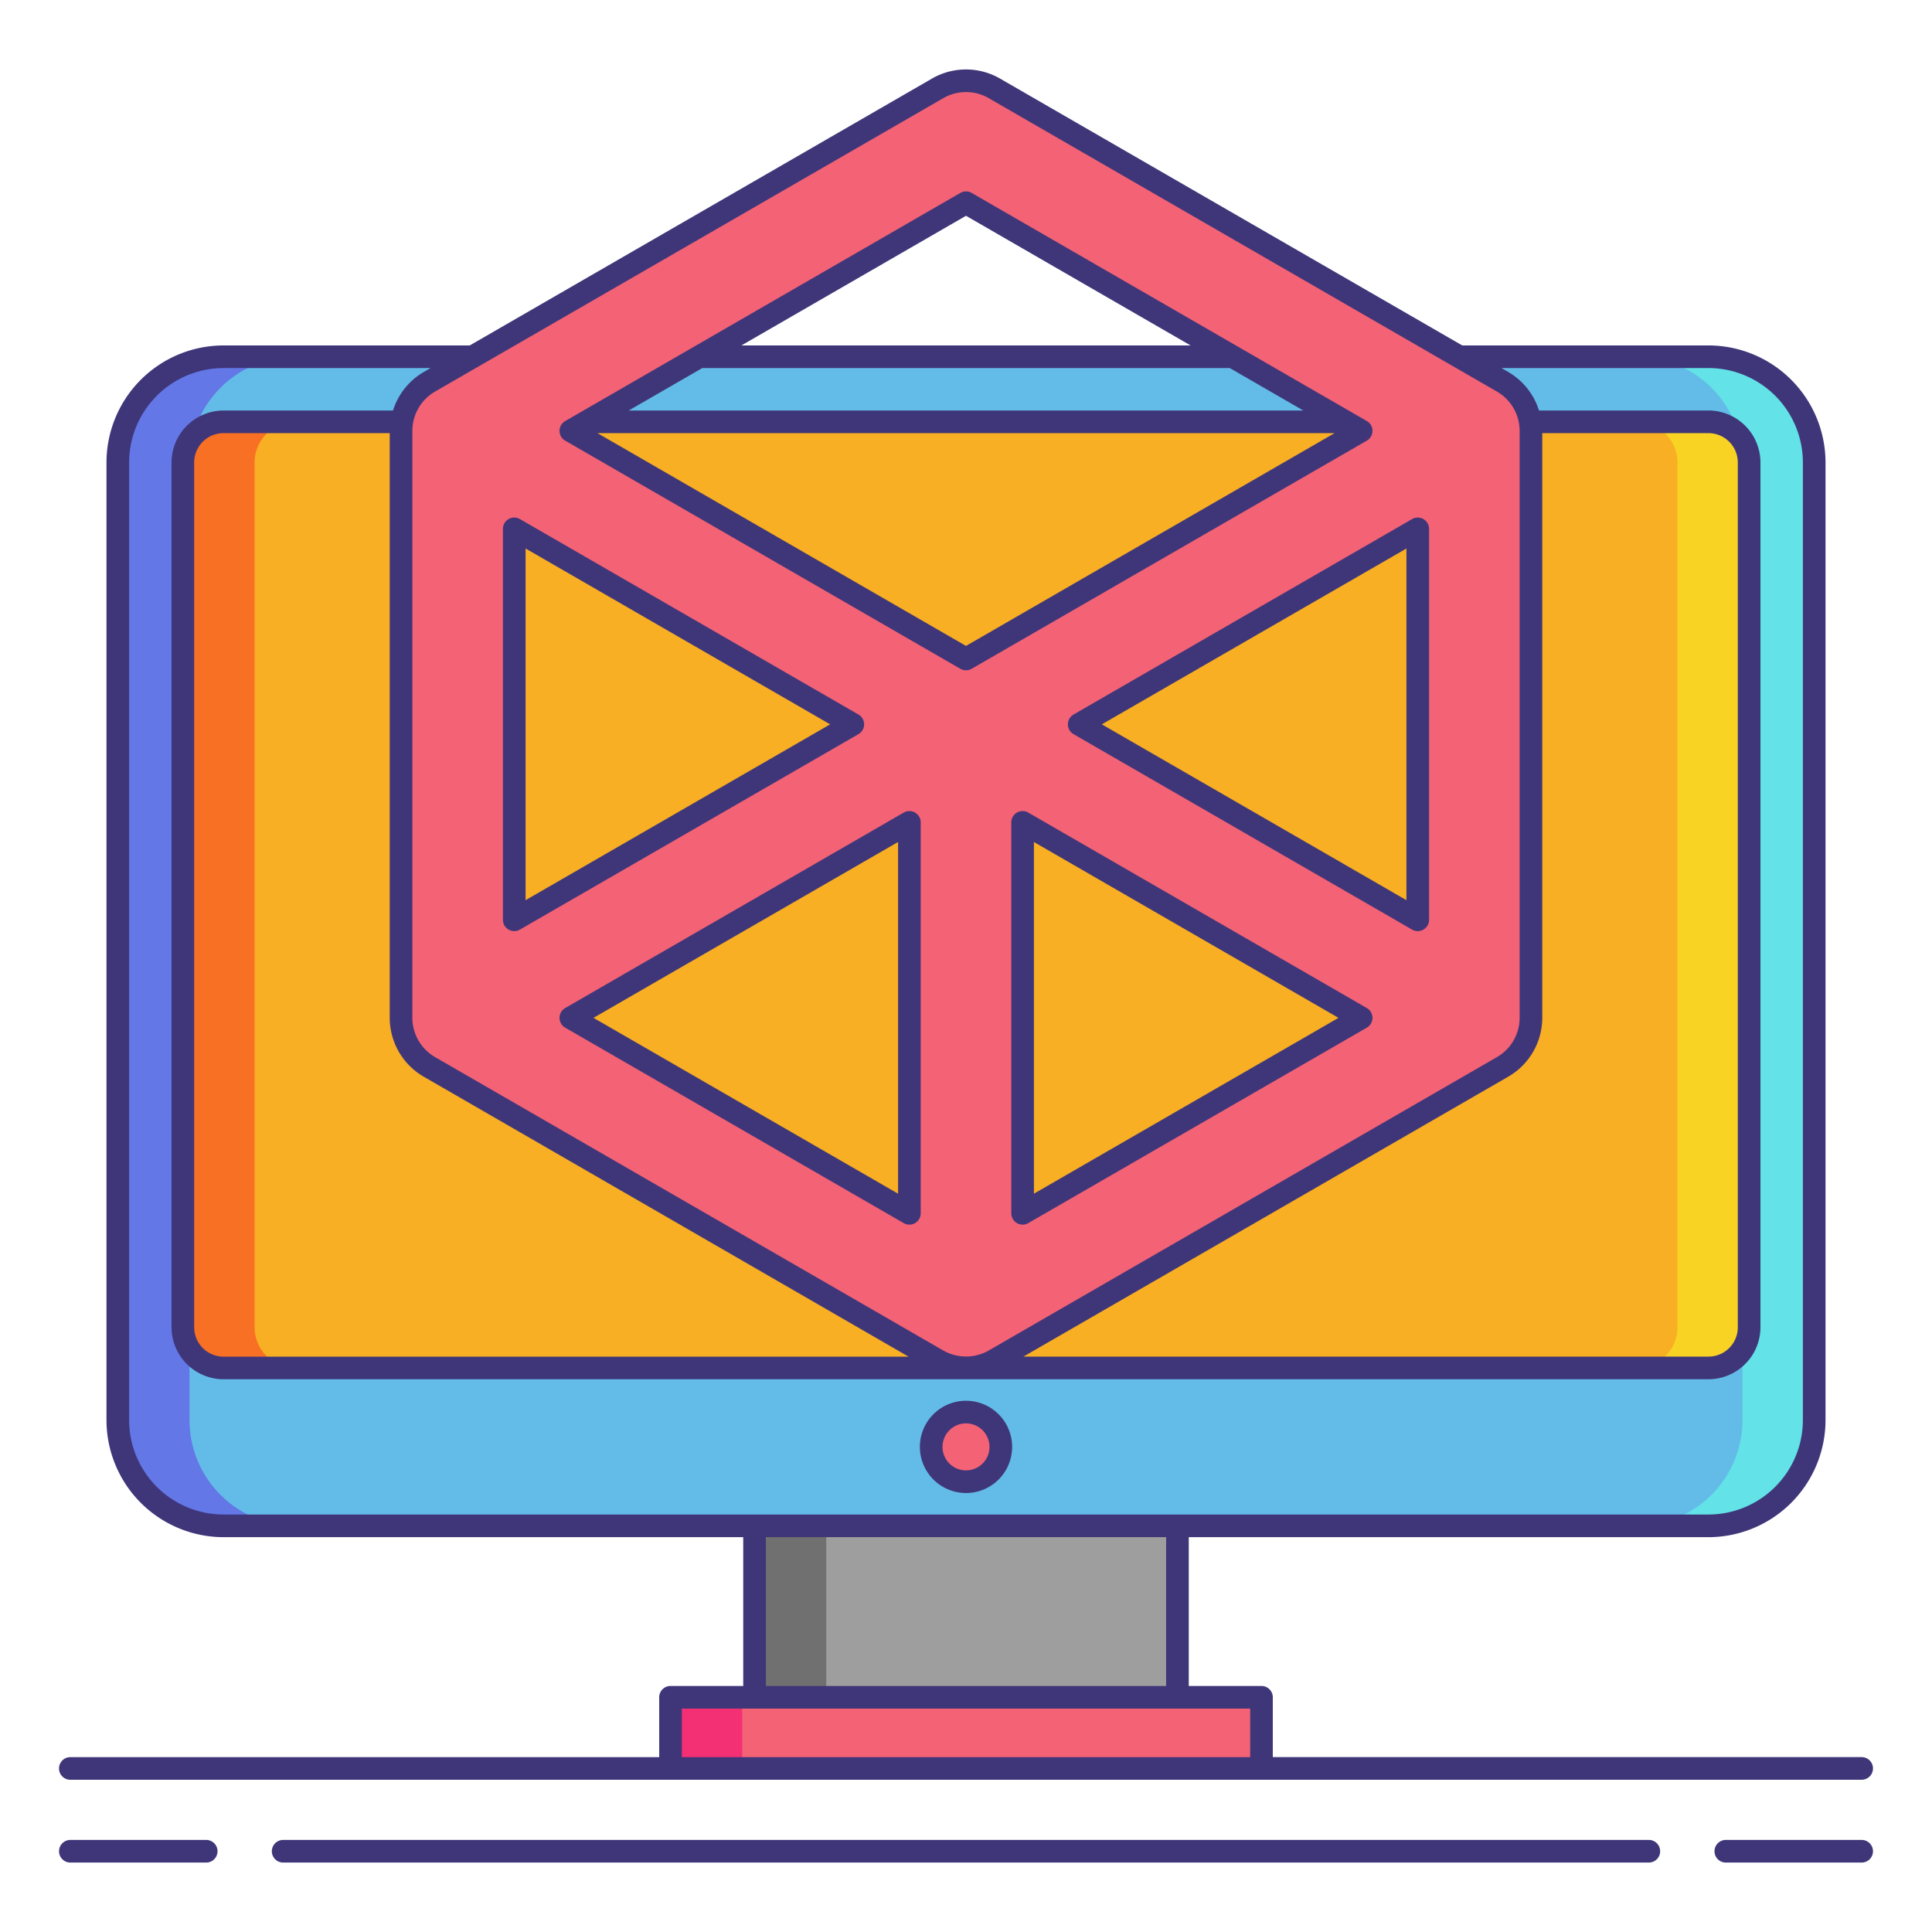 <svg xmlns="http://www.w3.org/2000/svg" viewBox="0 0 256 256"><title>icons_</title><rect x="15.61" y="47.272" width="224.78" height="154.91" rx="14.009" ry="14.009" fill="#63bce7"/><path d="M25.11,188.173V61.281A14.025,14.025,0,0,1,39.119,47.272h-9.5A14.025,14.025,0,0,0,15.61,61.281V188.173a14.025,14.025,0,0,0,14.009,14.009h9.5A14.025,14.025,0,0,1,25.11,188.173Z" fill="#6377e7"/><path d="M230.89,188.173V61.281a14.025,14.025,0,0,0-14.009-14.009h9.5A14.025,14.025,0,0,1,240.39,61.281V188.173a14.025,14.025,0,0,1-14.009,14.009h-9.5A14.025,14.025,0,0,0,230.89,188.173Z" fill="#63e2e7"/><rect x="24.231" y="55.893" width="207.538" height="125.366" rx="5.388" ry="5.388" fill="#f8af23"/><path d="M33.731,175.871V61.281a5.4,5.4,0,0,1,5.388-5.388h-9.5a5.4,5.4,0,0,0-5.388,5.388v114.59a5.4,5.4,0,0,0,5.388,5.388h9.5A5.4,5.4,0,0,1,33.731,175.871Z" fill="#f87023"/><path d="M222.269,175.871V61.281a5.4,5.4,0,0,0-5.388-5.388h9.5a5.4,5.4,0,0,1,5.388,5.388v114.59a5.4,5.4,0,0,1-5.388,5.388h-9.5A5.4,5.4,0,0,0,222.269,175.871Z" fill="#f8d323"/><rect x="88.847" y="224.898" width="78.305" height="9.429" fill="#f46275"/><rect x="88.847" y="224.898" width="9.5" height="9.429" fill="#f43075"/><rect x="99.983" y="202.182" width="56.035" height="22.716" fill="#9e9e9e"/><rect x="99.983" y="202.182" width="9.5" height="22.716" fill="#707070"/><circle cx="128" cy="191.72" r="4.613" fill="#f46275"/><path d="M199.109,50.595,131.75,11.705a7.5,7.5,0,0,0-7.5,0L56.891,50.595a7.5,7.5,0,0,0-3.75,6.5v77.779a7.5,7.5,0,0,0,3.75,6.5l67.359,38.89a7.5,7.5,0,0,0,7.5,0l67.359-38.89a7.5,7.5,0,0,0,3.75-6.5V57.09A7.5,7.5,0,0,0,199.109,50.595ZM68.141,70.08,113,95.98l-44.859,25.9ZM120.5,108.97v51.8l-44.859-25.9Zm15,0,44.859,25.9-44.859,25.9ZM143,95.98l44.859-25.9v51.8ZM128,26.861,180.359,57.09,128,87.32,75.641,57.09Z" fill="#f46275"/><path d="M128,197.834a6.113,6.113,0,1,0-6.113-6.113A6.12,6.12,0,0,0,128,197.834Zm0-9.227a3.113,3.113,0,1,1-3.113,3.113A3.117,3.117,0,0,1,128,188.607Z" fill="#3f3679"/><path d="M27.323,243.8h-18a1.5,1.5,0,1,0,0,3h18a1.5,1.5,0,1,0,0-3Z" fill="#3f3679"/><path d="M246.68,243.8h-18a1.5,1.5,0,0,0,0,3h18a1.5,1.5,0,0,0,0-3Z" fill="#3f3679"/><path d="M218.479,243.8H37.521a1.5,1.5,0,0,0,0,3H218.479a1.5,1.5,0,0,0,0-3Z" fill="#3f3679"/><path d="M9.32,235.826H246.68a1.5,1.5,0,0,0,0-3H168.653V224.9a1.5,1.5,0,0,0-1.5-1.5h-9.635V203.682h68.864a15.526,15.526,0,0,0,15.508-15.509V61.281a15.526,15.526,0,0,0-15.508-15.509H193.756L132.5,10.406a9.02,9.02,0,0,0-9,0L62.244,45.772H29.619A15.526,15.526,0,0,0,14.11,61.281V188.173a15.526,15.526,0,0,0,15.508,15.509H98.482V223.4H88.847a1.5,1.5,0,0,0-1.5,1.5v7.929H9.32a1.5,1.5,0,1,0,0,3ZM125,13a6.02,6.02,0,0,1,6,0l67.359,38.89a6.017,6.017,0,0,1,3,5.2v77.779a6.017,6.017,0,0,1-3,5.2L131,178.955a6.1,6.1,0,0,1-6,0l-67.359-38.89a6.017,6.017,0,0,1-3-5.2V57.09a6.017,6.017,0,0,1,3-5.2Zm79.359,121.865V57.393h22.022a3.892,3.892,0,0,1,3.888,3.888V175.871a3.892,3.892,0,0,1-3.888,3.888H135.607l64.252-37.1A9.024,9.024,0,0,0,204.359,134.869ZM56.141,142.663l64.252,37.1H29.619a3.892,3.892,0,0,1-3.888-3.888V61.28a3.892,3.892,0,0,1,3.888-3.888H51.641v77.477A9.024,9.024,0,0,0,56.141,142.663ZM17.11,188.173V61.281A12.523,12.523,0,0,1,29.619,48.772H57.048l-.907.523a9.01,9.01,0,0,0-4.067,5.1H29.619a6.9,6.9,0,0,0-6.888,6.888V175.871a6.9,6.9,0,0,0,6.888,6.888H226.381a6.9,6.9,0,0,0,6.888-6.888V61.28a6.9,6.9,0,0,0-6.888-6.888H203.925a9.01,9.01,0,0,0-4.067-5.1l-.907-.523h27.429A12.523,12.523,0,0,1,238.89,61.281V188.173a12.523,12.523,0,0,1-12.508,12.509H29.619A12.523,12.523,0,0,1,17.11,188.173Zm84.372,15.509h53.035V223.4H101.482ZM90.347,226.4h75.306v6.429H90.347Z" fill="#3f3679"/><path d="M121.25,107.671a1.5,1.5,0,0,0-1.5,0l-44.859,25.9a1.5,1.5,0,0,0,0,2.6l44.859,25.9a1.5,1.5,0,0,0,2.25-1.3v-51.8A1.5,1.5,0,0,0,121.25,107.671Zm-2.25,50.5-40.359-23.3L119,111.567Z" fill="#3f3679"/><path d="M74.891,58.389,127.25,88.618a1.5,1.5,0,0,0,1.5,0l52.359-30.229a1.5,1.5,0,0,0,0-2.6L128.75,25.562a1.5,1.5,0,0,0-1.5,0L74.891,55.791a1.5,1.5,0,0,0,0,2.6Zm18.156-9.616h69.906l9.735,5.62H83.312ZM128,85.587,79.165,57.393h97.67Zm0-56.994,29.757,17.18H98.243Z" fill="#3f3679"/><path d="M141.5,95.979a1.5,1.5,0,0,0,.75,1.3l44.859,25.9a1.5,1.5,0,0,0,2.25-1.3V70.08a1.5,1.5,0,0,0-2.25-1.3l-44.859,25.9A1.5,1.5,0,0,0,141.5,95.979Zm44.859-23.3v46.6L146,95.979Z" fill="#3f3679"/><path d="M67.391,123.178a1.5,1.5,0,0,0,1.5,0l44.859-25.9a1.5,1.5,0,0,0,0-2.6l-44.859-25.9a1.5,1.5,0,0,0-2.25,1.3v51.8A1.5,1.5,0,0,0,67.391,123.178Zm2.25-50.5L110,95.979l-40.359,23.3Z" fill="#3f3679"/><path d="M181.109,133.57l-44.859-25.9a1.5,1.5,0,0,0-2.25,1.3v51.8a1.5,1.5,0,0,0,2.25,1.3l44.859-25.9a1.5,1.5,0,0,0,0-2.6ZM137,158.171v-46.6l40.359,23.3Z" fill="#3f3679"/></svg>